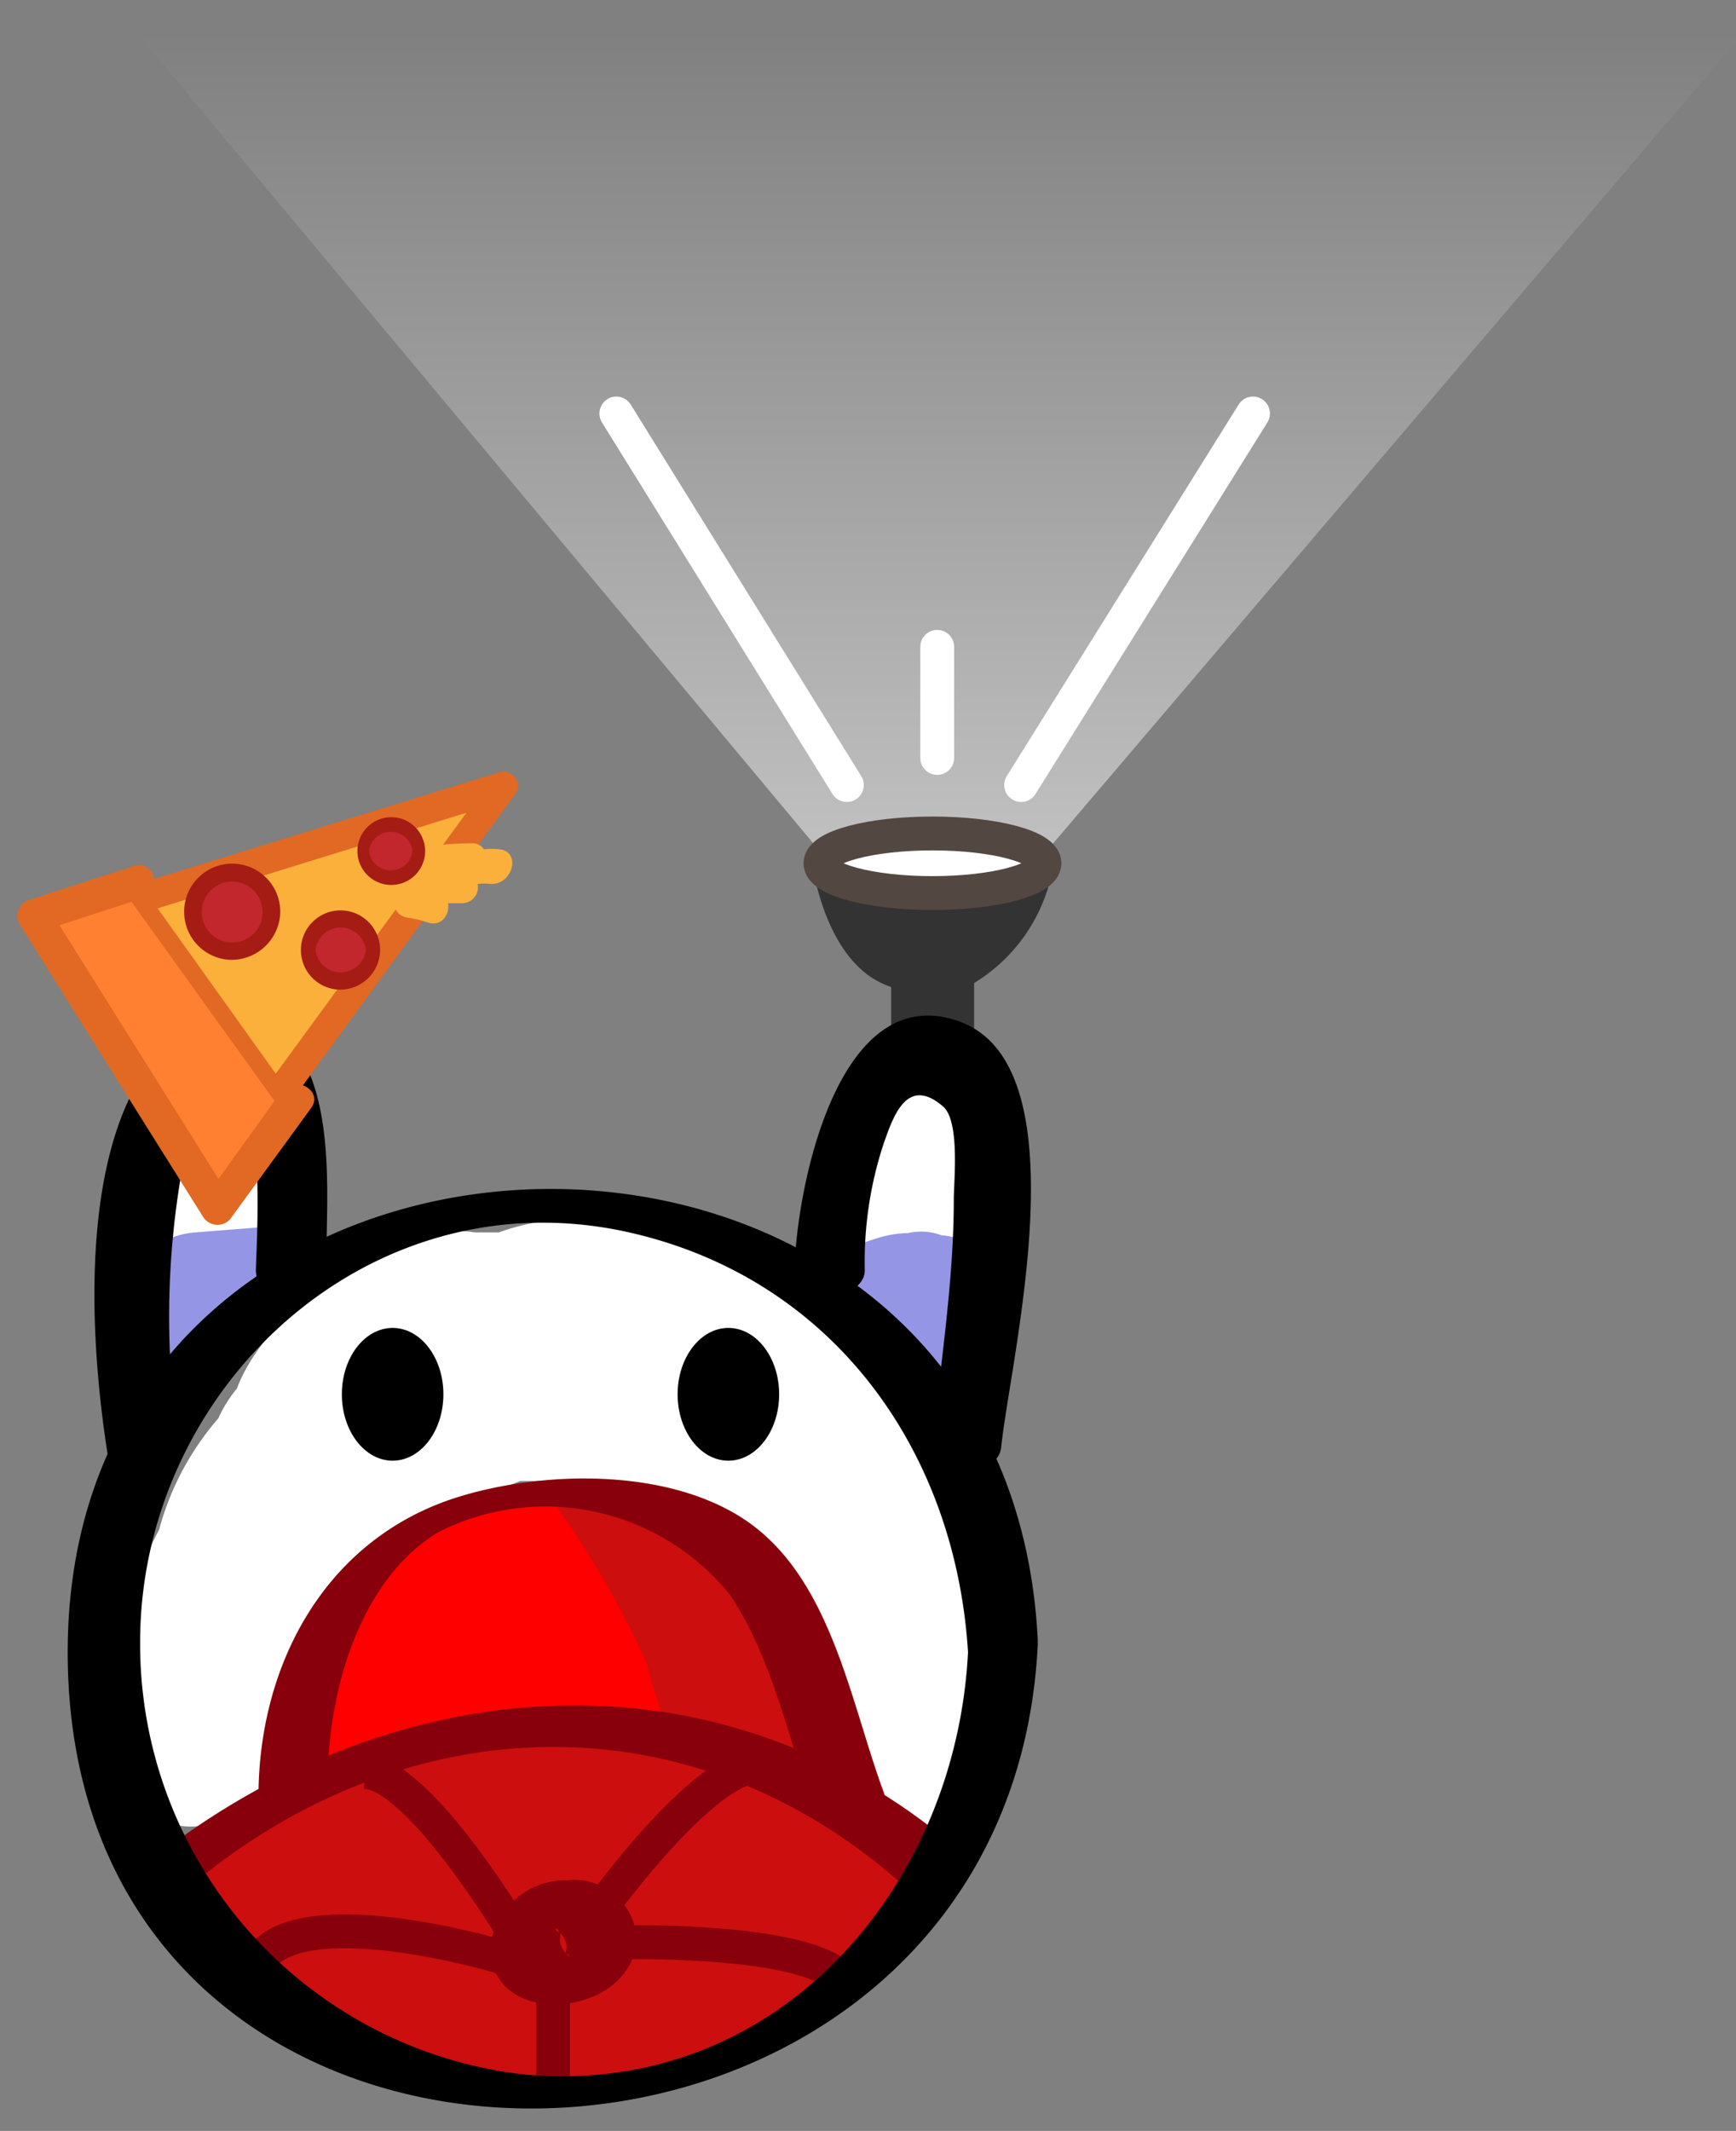 <svg xmlns="http://www.w3.org/2000/svg" xmlns:xlink="http://www.w3.org/1999/xlink" viewBox="0 0 51.29 62.92"><rect x="0" y="0" width="51.29" height="62.92" fill="#808080" stroke="none"/><defs><style>.cls-1{opacity:0.54;fill:url(#linear-gradient);}.cls-2{fill:#333;}.cls-3,.cls-5{fill:#fff;}.cls-3{stroke:#534741;}.cls-10,.cls-3{stroke-miterlimit:10;}.cls-10,.cls-4{fill:none;}.cls-4{stroke:#fff;stroke-linecap:round;stroke-linejoin:round;stroke-width:1px;}.cls-6{fill:#9595e5;}.cls-7{fill:red;}.cls-8{fill:#cc0e0e;}.cls-9{fill:#87000b;}.cls-10{stroke:#87000b;}.cls-11{fill:#fbb03b;}.cls-12{fill:#ff8031;}.cls-13{fill:#e16923;}.cls-14{fill:#c1272d;}.cls-15{fill:#a41c13;}</style><linearGradient id="linear-gradient" x1="27.79" y1="26.72" x2="27.79" y2="0.89" gradientUnits="userSpaceOnUse"><stop offset="0" stop-color="#fff"/><stop offset="1" stop-color="#fff" stop-opacity="0"/></linearGradient></defs><title>GG_v2</title><g id="Слой_1" data-name="Слой 1"><path class="cls-1" d="M30.93,25.12,53.71-1.61s-9.4-3.88-23.9-4.16A78.29,78.29,0,0,0,1.88-1.61L24.21,25.12l6.43,0,.29,0h0l-.29,0"/><rect class="cls-2" x="26.33" y="26.23" width="2.45" height="7.83"/><path class="cls-2" d="M28.41,29.23a5,5,0,0,0,2.76-4.11c-.2-.2-7.23,0-7.23,0s.33,3.72,2.75,4.11a11.61,11.61,0,0,0,1.44,0"/><ellipse class="cls-3" cx="27.55" cy="25.49" rx="3.31" ry="0.88"/><line class="cls-4" x1="30.17" y1="23.18" x2="37.02" y2="12.21"/><line class="cls-4" x1="27.69" y1="22.38" x2="27.69" y2="19.1"/><line class="cls-4" x1="25.02" y1="23.18" x2="18.21" y2="12.21"/><path class="cls-5" d="M28.11,43.38a17.61,17.61,0,0,0-.17-2.94c0-2.73.59-5.42.57-8.18,0-.79-2.69,0-2.88.61a45.12,45.12,0,0,1-1.48,5.51c-.06,0-.4,0-.46,0a1.88,1.88,0,0,0-.23-.16c0-.15-.07.25-.14.06-.32-.87-1.86-1.42-3.53-1.57a2.48,2.48,0,0,0-.48-.17,6.06,6.06,0,0,0-4.57-.15l-.71,0C11.62,36,7.88,38.63,7,41a3.91,3.91,0,0,0-.55.88A8.31,8.31,0,0,0,4.7,45.17a8.85,8.85,0,0,0-1.05,4.35c-.09.56-.17,1.1-.24,1.56-.12.7.39.9,1,.85,0,.15,0,.29,0,.45a.92.92,0,0,0,.05.25c-1,.95.89,1.57,1.86,1.19l.45-.19a1.38,1.38,0,0,0,.17-.08h0a6.5,6.5,0,0,0,1.13-.71c.79-.59.61-1.07.1-1.32a4.34,4.34,0,0,0,.3-1.15l.06-.09,1.36-3,0-.06A8,8,0,0,0,11,45.94a7.1,7.1,0,0,0,1.29-1.23l.59-.26a5,5,0,0,0,1.24-.32,7.55,7.55,0,0,0,1.25-.4l.56,0a23.86,23.86,0,0,0,2.69.09h.05a5.66,5.66,0,0,0,2.44,1l.36.33a16.53,16.53,0,0,0,1.31,2.24h0l.09.15a1,1,0,0,0,1,.22l.07,0,.06.28v.07a13.22,13.22,0,0,0,1.19,4.14v0c0,.09.07.19.11.28a.33.33,0,0,0,.07.13c0,.25,0,.5,0,.76s.12.23.31.28c.6.43,2.75.54,2.75-.23V51.92a.17.17,0,0,0,0-.12c0-1.58,1.27-2,1.11-3.56.82,0-1.17-1.4-1.14-1.55A5.23,5.23,0,0,0,28.11,43.38Z"/><path class="cls-5" d="M7.69,31.78c-.37-.74-2.14-.09-2.58.27-.75.59-.66,1.73-.72,2.62,0,.57-.06,1.14,0,1.71l-.18,1.17a.35.35,0,0,0,.25.4v.1c.07.75,2.75,0,2.89-.61.06-.3.11-.59.15-.89a6.68,6.68,0,0,0,.33-1.32A6.13,6.13,0,0,0,7.69,31.78Z"/><path class="cls-5" d="M7.57,31.15c-.37-.74-2.13-.09-2.58.27-.75.59-.66,1.73-.72,2.62,0,.57-.06,1.14,0,1.71-.06.39-.12.78-.17,1.17a.34.34,0,0,0,.24.4.34.34,0,0,0,0,.1c.06.75,2.74,0,2.88-.61.07-.3.11-.59.15-.89a6.05,6.05,0,0,0,.33-1.32A6.13,6.13,0,0,0,7.57,31.15Z"/><path class="cls-6" d="M28.65,37.59a.63.63,0,0,0,.12-.38c.13-.22.15-.49-.19-.58a5.52,5.52,0,0,0-.68-.15l-.07,0a1.71,1.71,0,0,0-1-.07H26.8a3.22,3.22,0,0,0-1,.19,2.72,2.72,0,0,0-.9.45c-.26.22-.49.68,0,.83l.15,0a.38.38,0,0,0,0,.24.61.61,0,0,0,.24.31.28.28,0,0,0,.09.3s0,0,0,0a.4.4,0,0,0,0,.49,1.31,1.31,0,0,0,.25.22c.07.28.54.4.85.38l.24,0c.59-.05,1.24,1.12,1.72.73a3.81,3.81,0,0,0,.24-2,.33.33,0,0,0,0-.37C28.82,38,28.88,37.74,28.65,37.59Z"/><path class="cls-6" d="M7.55,36.25l-1.78.14a2.48,2.48,0,0,0-1.44.6l-.1.07c-.16.14-.5.52-.21.73l.13.07h0c-.29.22-.33.5-.18.69a.3.3,0,0,0,.12.37c-.15.38.49.85.47,1.38s1.26,0,1.11-.44.88-.57,1.25-1.09a.3.3,0,0,0,0-.08,3.38,3.38,0,0,0,.5-.27c.23-.15.63-.45.55-.74a.33.33,0,0,0,0-.22,1.2,1.2,0,0,0,.75-.69C8.92,36.15,7.87,36.23,7.55,36.25Z"/><path class="cls-7" d="M26.17,55.22a4,4,0,0,0-.9-.9c-.29-.69-1.33-1.13-1.88-1.41a1.34,1.34,0,0,0-.52-.07,2,2,0,0,0-.13-.42,1.3,1.3,0,0,0,.43-.37c.71-.22,1.31-.65,1.09-1.06-1.67-3.07-3-7-7.18-6.57l-.13,0a2.23,2.23,0,0,0-1.59-.09,10.76,10.76,0,0,0-1.46.41c-.13,0-.59-.26-.8-.05-.55.06-.94.74-1.11.84a6.15,6.15,0,0,0-3.07,4.28.48.48,0,0,0,.06.39c0,.14-.1.26-.13.4-.11.44.2.59.64.61A11.6,11.6,0,0,0,9,53.17c-.08.09-.46.17-.53.26s-.6,0-.74.17c-.29.09.06.43-.26.55a1.31,1.31,0,0,0-.75.56,1.42,1.42,0,0,0-.25.23c-.51.23-1.35.93-.3,1h.35c.08.16-.08.37.06.46s.25,0,.25,0c.06.36.09,1,.45,1.09a3,3,0,0,0,1,.8c.11.51.81.45,1.32.91a3.13,3.13,0,0,0,.44.36c.17.13.36.25.54.37a5,5,0,0,0,3.85,1.33,3.41,3.41,0,0,0,1.86.28,6.73,6.73,0,0,0,.95.16A5.12,5.12,0,0,0,19,61.32c1.47.49,3.23-.92,4.28-2.23.45-.37,1.4-.44,1.66-.9.36-.25.17-.9.51-1.19l.1,0a2.38,2.38,0,0,0,.62-.6l.69-.7C27.22,55.3,26.78,55.19,26.17,55.22Z"/><path class="cls-8" d="M26.88,55.13a.64.64,0,0,0,0-.33,2.28,2.28,0,0,0-.53-.81c-.41-.87-1.66-1.29-2.88-1.46-.62-.2-1.25-.36-1.81-.51a11.09,11.09,0,0,0-1.95-.63A17.61,17.61,0,0,0,14,51.14a2.58,2.58,0,0,0-1,.49,4.82,4.82,0,0,0-2.67,1,9.38,9.38,0,0,0-2.13.89l-.06,0a5.29,5.29,0,0,0-2.08,1,.87.87,0,0,0,0,1.53,1.81,1.81,0,0,0,.79,1.23,9.34,9.34,0,0,0,3,2.6,1.51,1.51,0,0,0,.53.15,4.87,4.87,0,0,0,.56.28,5,5,0,0,0,2.72.92,5.64,5.64,0,0,0,1.9.28c1.35.37,2.19,0,3.59-.49a2.12,2.12,0,0,0,1.18-.13c.49-.24,1-.49,1.4-.75a1.52,1.52,0,0,0,.52-.13,12.17,12.17,0,0,0,2.55-1.66A8.08,8.08,0,0,0,26,57.26a2.51,2.51,0,0,0,.61-.75c.13-.18.26-.36.39-.56A.58.58,0,0,0,26.88,55.13Z"/><path class="cls-8" d="M19.11,49.12a15.91,15.91,0,0,0,.51,1.66,6,6,0,0,0,1.31,1.5c.54.55,2.57,0,2.79-.74.66-2.07-.69-4.51-2.13-5.93-.62-.61-3.32.46-2.72,1,1.25,1.23,2.55,3.52,2,5.32l2.79-.75a5,5,0,0,1-1.26-1.63c-.27-.68-.4-1.4-.68-2.08a10.84,10.84,0,0,0-2.24-3.38c-.6-.61-3.55-.07-2.94.53A27.7,27.7,0,0,1,19.11,49.12Z"/><ellipse cx="21.52" cy="41.17" rx="1.5" ry="1.96"/><ellipse cx="11.6" cy="41.17" rx="1.5" ry="1.96"/><path class="cls-9" d="M5.68,55.64c6.39-5.3,14.82-5.55,21.08.09.54.49,2.47-.3,1.9-.81-7.25-6.54-17.3-5.73-24.63.36-.91.75,1.12.8,1.65.36Z"/><path class="cls-9" d="M9.69,52.79c-.06-2.63.87-6.13,3.28-7.56a7,7,0,0,1,8.58,1.84c1.27,1.86,1.76,4.33,2.51,6.43.18.49,2.21-.13,2.06-.55-1-2.69-1.55-6.34-4.09-8.06-2.25-1.52-5.81-1.47-8.32-.74-4.1,1.18-6.17,5.08-6.07,9.19,0,.35,2.07,0,2.05-.55Z"/><path class="cls-9" d="M16.75,57.45a1.76,1.76,0,0,1-.07.33c-.11.12-.11.13,0,0s.15-.1.18,0-.13-.1-.17-.14a.62.62,0,0,1-.15-.35,1.2,1.2,0,0,1,.06-.33c.12-.12.11-.12,0,0s-.15.1-.18,0,.13.1.16.14a.66.66,0,0,1,.16.35c0,.5.48.67.93.63s1.17-.32,1.14-.81a1.84,1.84,0,0,0-2.06-1.75,2.24,2.24,0,0,0-2.26,1.93c-.06,2.53,4.19,2.14,4.32-.18C18.88,56.25,16.8,56.56,16.75,57.45Z"/><path class="cls-10" d="M17.53,56.65s3-4.24,4.73-4.49"/><path class="cls-10" d="M17.78,57.36s6.88-.25,7.31,1.42"/><path class="cls-10" d="M15.11,56.94s-2.78-4.62-4.35-4.62"/><path class="cls-10" d="M14.83,57.79s-5.72-1.72-7.1,0"/><path class="cls-10" d="M16.34,58.49s0,2.36,0,3.11"/><path d="M29.58,42.73C29.87,40,32,31.47,28.34,30.16s-4.87,5.21-4.87,7.53c0,1,2.08.71,2.08-.18a11.12,11.12,0,0,1,.56-3.75c.28-.79.68-2,1.74-1.1.52.42.33,2.21.33,2.74,0,2.48-.41,5-.67,7.51-.11,1,2,.71,2.07-.18Z"/><path d="M9.64,37.35c0-2.11.35-5.42-1.41-7a2.22,2.22,0,0,0-3.07.25c-3,2.63-2.52,9.13-1.93,12.65.16,1,2.22.45,2.06-.55a25,25,0,0,1,.06-8c.15-.93.47-3.3,1.49-2.77s.74,4.68.72,5.57c0,1.08,2.07.79,2.08-.15Z"/><path d="M28.6,48.78c-.35,7-5.7,13.24-13.24,12.46A12.79,12.79,0,0,1,4.14,48.49c0-7.47,6.72-13.78,14.36-12.12,6.13,1.34,9.8,6.52,10.11,12.59,0,.8,2.1.35,2.05-.55C29.75,30.3,1.92,30.9,2,48.87c.1,18.32,27.76,17.47,28.66-.29C30.72,47.61,28.64,48,28.6,48.78Z"/><path class="cls-11" d="M14.25,23.65c.09-.12-6.68,1.94-10.09,3a4.56,4.56,0,0,0-1.5.36.54.54,0,0,0-.35.28l-.05,0a.24.24,0,0,0,0,.12.63.63,0,0,0,.25.66c.06.12.13.26.21.4A4.25,4.25,0,0,0,3.55,30l0,.05c.58.94,1.25,1.95,1.8,2.76A4.07,4.07,0,0,0,6.12,34a.58.58,0,0,0,.23.13c0,.06.07.1.08.1s0,0,.09-.08a.37.37,0,0,0,.18,0,3.78,3.78,0,0,0,1.66-1.89.91.91,0,0,0,0-.56C10.71,28.59,14.27,23.67,14.25,23.65Z"/><path class="cls-12" d="M6.65,30.05c-.44-.51-.61-1.17-1-1.69s-.77-.75-1.1-1.2c-.7-.94-1.49-.68-2.56-.28a.75.75,0,0,0-.12,1.33c.61,1.18,1.55,2.13,2.17,3.33a13,13,0,0,0,1.9,3.25.7.7,0,0,0,.84.11,3.75,3.75,0,0,0,1.48-2.18C8.3,31.65,7.26,30.78,6.65,30.05Z"/><path class="cls-13" d="M8.32,32.22,6,35.44h.85L1.43,26.8l-.29.72,3.08-1c.61-.18.35-1.14-.26-.95l-3.09,1a.49.49,0,0,0-.29.72L6,35.93a.5.5,0,0,0,.85,0l2.34-3.21c.38-.51-.48-1-.85-.5Z"/><path class="cls-13" d="M4.63,26.83,15,23.62,14.51,23,8.15,31.7c-.32.45.42.87.74.43l6.35-8.71c.23-.3-.14-.73-.48-.62L4.4,26a.43.43,0,0,0,.23.82Z"/><path class="cls-14" d="M6.34,25.93a.87.87,0,0,0-.33.3,1,1,0,0,0-.31.64v0a1.48,1.48,0,0,0,0,.21v.08a.28.28,0,0,0,0,.11l0,.07a.46.46,0,0,0,.09.17,1.23,1.23,0,0,0,.27.29,1.26,1.26,0,0,0,1.9-.68C8.28,26,7,25.6,6.34,25.93Z"/><path class="cls-15" d="M7.76,26.93a.9.9,0,0,1-1.8,0,.9.9,0,0,1,1.8,0c0,.33.54.33.52,0a1.42,1.42,0,1,0-1.49,1.41,1.44,1.44,0,0,0,1.49-1.41C8.3,26.59,7.78,26.59,7.76,26.93Z"/><path class="cls-14" d="M10.82,27.66a1,1,0,0,0-.15-.14.53.53,0,0,0-.12-.1.67.67,0,0,0-.18-.07h0a.7.7,0,0,0-.29,0,.75.75,0,0,0-.84.45.66.66,0,0,0,0,.5.38.38,0,0,0,0,.1c0,.43.43.6.85.55h.09C10.75,28.81,11.28,28.34,10.82,27.66Z"/><path class="cls-15" d="M10.81,28.05a.75.75,0,0,1-1.49,0,.75.75,0,0,1,1.49,0c0,.28.44.28.42,0A1.17,1.17,0,1,0,10,29.22a1.18,1.18,0,0,0,1.23-1.17C11.25,27.78,10.83,27.78,10.81,28.05Z"/><path class="cls-13" d="M3.64,26.29l4.71,6.55c.19.26.62,0,.43-.25L4.07,26c-.18-.26-.61,0-.43.25Z"/><path class="cls-11" d="M14.77,25.08a1.85,1.85,0,0,0-.47,0,.41.41,0,0,0-.37-.18,8.22,8.22,0,0,0-1,.06.54.54,0,0,0-.47.59.53.53,0,0,0-.33.54c-.52.06-.7.87-.12,1a3.4,3.4,0,0,1,.63.15c.41.13.65-.24.6-.57h.41a.47.47,0,0,0,.46-.57,1.7,1.7,0,0,1,.39,0C15.14,26.13,15.41,25.16,14.77,25.08Z"/><path class="cls-14" d="M12.2,24.78a1.27,1.27,0,0,0-.13-.11.44.44,0,0,0-.11-.09l-.15-.06h0a1.15,1.15,0,0,0-.26,0,.66.66,0,0,0-.73.4.6.6,0,0,0,0,.42l0,.1c0,.37.37.51.74.47h.07C12.14,25.78,12.6,25.38,12.2,24.78Z"/><path class="cls-15" d="M12.19,25.13a.65.65,0,0,1-1.29,0,.65.65,0,0,1,1.29,0c0,.23.39.24.37,0a1,1,0,0,0-2,0,1,1,0,0,0,2,0C12.58,24.89,12.21,24.89,12.19,25.13Z"/></g></svg>